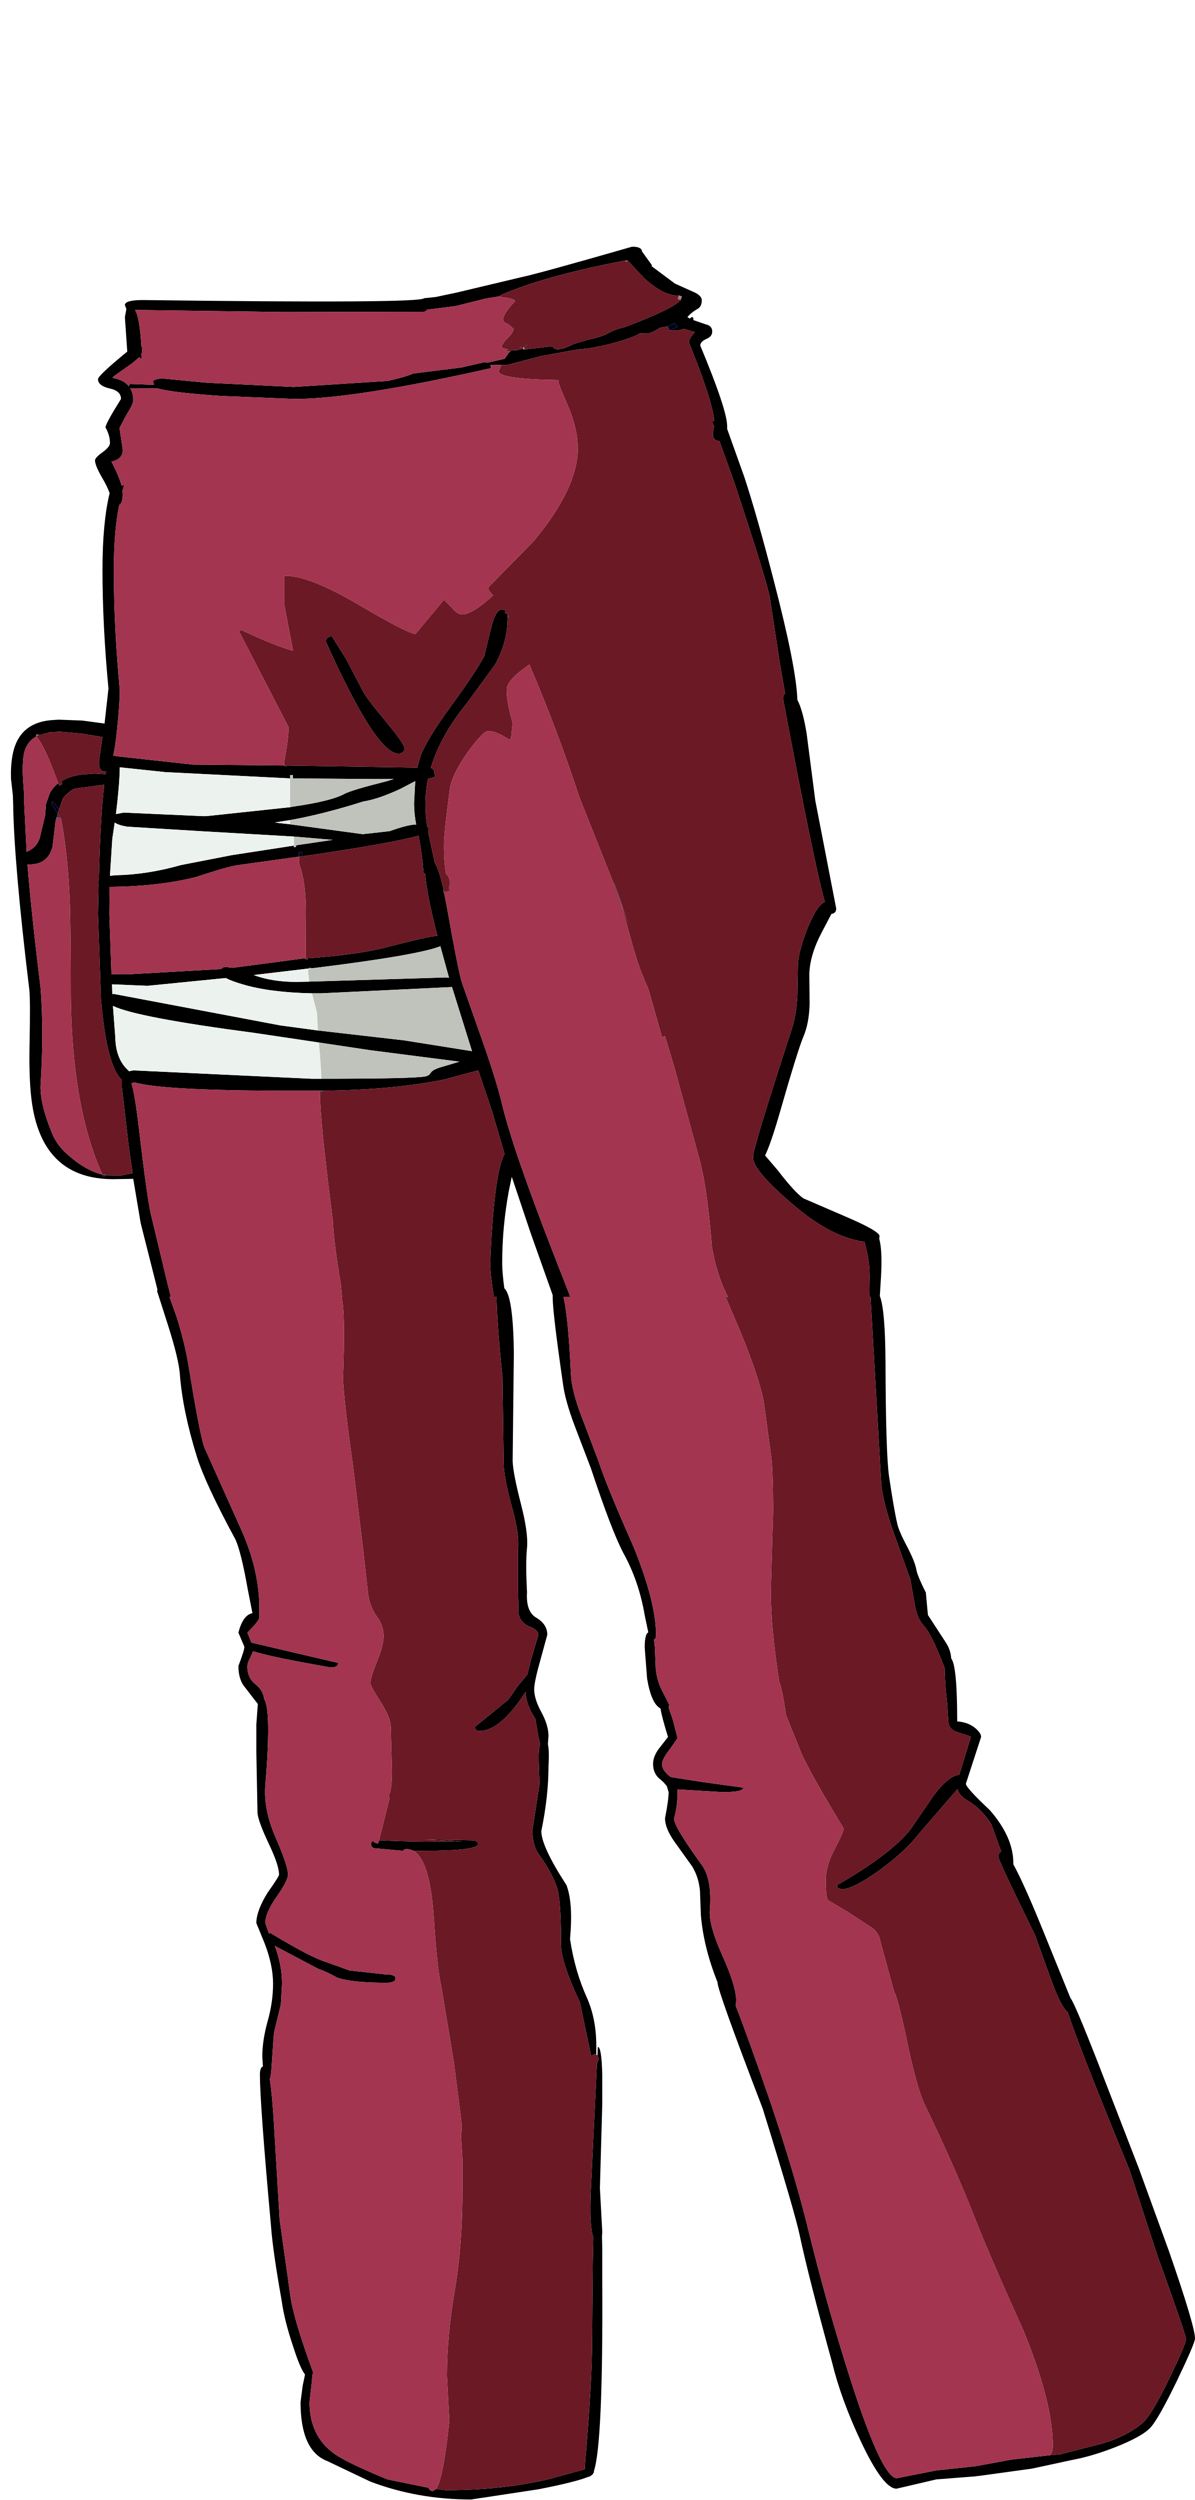 <?xml version="1.0" encoding="UTF-8"?>
<svg xmlns="http://www.w3.org/2000/svg" xmlns:xlink="http://www.w3.org/1999/xlink" width="175px" height="366px" viewBox="0 0 175 366" version="1.1">
<g id="surface1">
<path style=" stroke:none;fill-rule:evenodd;fill:rgb(0%,0%,0%);fill-opacity:1;" d="M 91.656 38.355 L 91.656 38.398 L 91.656 38.355 M 91.57 38.137 C 83.637 39.656 77.539 41.355 73.281 43.227 L 73.281 43.359 L 71.137 43.711 L 66.762 44.805 L 62.605 45.332 L 62.168 45.641 L 41.52 45.684 L 19.773 45.379 C 20.242 46.137 20.547 47.895 20.695 50.645 L 20.781 50.863 L 20.824 51.391 C 20.824 51.535 20.781 51.684 20.695 51.828 L 20.738 52.574 L 20.387 52.312 L 19.469 53.102 L 16.625 55.121 L 16.449 55.297 L 16.582 55.34 C 17.602 55.543 18.348 55.926 18.812 56.48 L 18.855 56.523 L 18.898 56.613 L 18.855 56.438 L 19.074 56.215 L 22.574 56.348 L 22.398 55.82 C 22.633 55.559 23.129 55.426 23.887 55.426 L 30.32 56.039 L 43.008 56.656 L 56.742 55.777 C 58.262 55.457 59.527 55.09 60.551 54.68 L 67.551 53.805 L 71.008 53.012 L 71.398 53.102 L 73.895 52.531 L 74.551 51.609 L 74.77 51.344 L 75.031 51.258 L 75.645 51.301 L 76.605 51.039 L 76.605 51.125 L 76.824 51.168 L 80.895 50.688 C 81.184 51.391 82.25 51.273 84.086 50.336 L 86.145 49.723 C 87.398 49.488 88.391 49.164 89.117 48.758 C 89.879 48.348 90.68 48.055 91.523 47.879 C 96.25 46.094 98.961 44.777 99.664 43.93 L 99.836 43.488 L 99.836 43.402 L 99.793 43.359 L 99.398 43.27 L 99.18 43.27 C 97.809 43.27 96.191 42.422 94.324 40.727 L 91.918 38.137 L 91.699 38.137 L 91.699 38.18 L 91.57 38.137 M 76.562 50.82 L 76.082 50.863 L 76.562 50.688 L 77.262 50.512 L 76.781 50.773 L 76.562 50.82 M 99.27 43.754 L 99.227 43.797 L 99.18 43.754 L 99.27 43.754 M 87.5 300.918 L 87.543 299.691 C 87.922 299.691 88.141 301.078 88.199 303.859 L 88.199 308.07 L 87.852 320.359 L 88.199 326.766 L 88.156 327.512 L 88.199 329.18 L 88.199 333.789 C 88.289 349.734 87.879 359.066 86.977 361.785 L 86.977 361.961 L 86.758 362.312 L 86.32 362.621 L 86.188 362.621 C 85.02 363.117 82.57 363.734 78.836 364.465 L 68.992 365.957 C 63.742 365.957 58.816 365.078 54.207 363.324 L 47.949 360.34 C 45.324 359.344 44.012 356.461 44.012 351.695 L 44.32 349.324 L 44.668 347.656 C 44.203 347.07 43.648 345.785 43.008 343.793 C 42.102 341.133 41.52 338.836 41.258 336.906 C 40.383 331.988 39.855 328.305 39.68 325.844 C 38.602 313.938 38.062 306.578 38.062 303.77 C 38.062 303.07 38.207 302.66 38.5 302.543 L 38.414 301.094 C 38.414 299.516 38.676 297.789 39.199 295.914 C 39.727 294.043 39.988 292.215 39.988 290.43 C 39.988 288.645 39.578 286.684 38.762 284.551 L 37.539 281.566 C 37.539 280.367 38.09 278.875 39.199 277.09 C 40.309 275.539 40.863 274.66 40.863 274.457 C 40.863 273.551 40.367 272.059 39.375 269.98 C 38.355 267.816 37.801 266.324 37.711 265.504 L 37.539 256.594 L 37.539 252.469 L 37.758 249.484 L 35.656 246.766 C 35.16 246.035 34.914 245.082 34.914 243.914 C 35.496 242.391 35.789 241.453 35.789 241.105 L 34.914 239.039 C 35.352 237.316 36.035 236.363 36.969 236.188 L 36.27 232.633 C 35.629 229.008 35.027 226.594 34.477 225.395 C 31.559 220.008 29.676 215.973 28.832 213.281 C 27.43 208.773 26.602 204.738 26.336 201.168 C 26.223 199.676 25.637 197.277 24.586 193.973 L 23.012 189.055 L 23.055 188.793 L 20.605 179.094 L 19.512 172.598 L 16.582 172.645 C 9.816 172.645 5.863 169.031 4.727 161.805 C 4.375 159.582 4.242 156.523 4.332 152.633 C 4.418 148.477 4.402 145.887 4.289 144.863 C 2.801 132.605 2.012 123.551 1.926 117.699 L 1.883 116.426 L 1.617 114.102 C 1.559 112.727 1.648 111.469 1.883 110.328 C 2.492 107.402 4.301 105.777 7.305 105.457 L 8.574 105.367 L 12.074 105.5 L 15.312 105.938 L 15.883 100.805 C 15.297 94.629 15.008 88.836 15.008 83.426 C 15.008 78.832 15.355 75.086 16.055 72.191 C 15.793 71.488 15.445 70.773 15.008 70.039 C 14.277 68.781 13.914 67.906 13.914 67.406 C 13.914 67.145 14.277 66.75 15.008 66.223 C 15.734 65.695 16.102 65.242 16.102 64.863 C 16.102 64.102 15.883 63.34 15.445 62.578 C 15.445 62.23 16.203 60.84 17.719 58.41 C 17.719 57.621 17.164 57.109 16.055 56.875 C 14.918 56.613 14.352 56.156 14.352 55.516 C 14.352 55.164 15.777 53.816 18.637 51.477 L 18.289 46.43 L 18.508 45.246 L 18.289 44.676 C 18.289 44.176 19.164 43.93 20.914 43.93 C 48.125 44.281 61.848 44.191 62.082 43.664 L 63.789 43.488 L 66.895 42.832 L 76.301 40.594 C 77.992 40.242 83.418 38.75 92.574 36.117 C 93.508 36.117 93.988 36.352 94.02 36.82 L 95.508 38.883 L 95.332 38.969 L 95.418 38.969 L 98.832 41.516 L 101.852 42.875 C 102.461 43.199 102.77 43.562 102.77 43.973 C 102.77 44.559 102.578 44.969 102.199 45.203 C 101.527 45.582 101.02 45.992 100.668 46.43 L 101.02 46.648 L 101.105 46.562 C 101.398 46.328 101.543 46.402 101.543 46.781 L 101.543 46.867 L 103.336 47.484 C 103.98 47.629 104.301 47.98 104.301 48.535 C 104.301 49.035 104.008 49.398 103.426 49.633 C 102.84 49.898 102.551 50.219 102.551 50.598 C 105.176 56.891 106.488 60.824 106.488 62.406 L 106.488 62.801 L 108.98 69.777 C 110.207 73.492 111.637 78.512 113.27 84.828 C 115.516 93.461 116.68 99.34 116.77 102.473 C 117.293 103.438 117.746 105.074 118.125 107.387 L 119.395 117.215 L 122.457 133.016 C 122.457 133.484 122.223 133.746 121.758 133.805 L 120.355 136.48 C 119.191 138.676 118.578 140.711 118.52 142.582 L 118.562 147.059 C 118.504 148.93 118.199 150.512 117.645 151.797 C 117.09 153.113 115.922 156.875 114.145 163.078 C 113.297 166 112.598 168.035 112.043 169.176 L 113.883 171.328 C 115.516 173.461 116.77 174.836 117.645 175.453 L 123.637 178.039 C 127.078 179.504 128.801 180.484 128.801 180.98 L 128.758 181.375 C 129.078 182.516 129.164 184.359 129.02 186.906 L 128.844 189.758 C 129.367 191.047 129.645 194.266 129.676 199.414 C 129.703 208.395 129.879 213.984 130.199 216.176 C 130.668 219.336 131.059 221.617 131.383 223.023 C 131.527 223.754 132.008 224.879 132.824 226.402 C 133.582 227.863 134.035 228.977 134.18 229.738 C 134.27 230.352 134.734 231.492 135.582 233.16 L 135.887 236.453 L 138.512 240.488 C 138.98 241.191 139.242 241.965 139.301 242.816 C 139.883 243.547 140.176 246.617 140.176 252.031 C 141.285 252.117 142.172 252.457 142.844 253.039 C 143.398 253.508 143.676 253.934 143.676 254.312 L 141.445 261.16 C 141.445 261.539 142.609 262.828 144.945 265.02 C 147.246 267.652 148.398 270.242 148.398 272.789 L 148.398 272.965 C 149.422 274.809 150.863 278.027 152.73 282.617 L 156.758 292.535 C 157.137 292.945 158.492 296.137 160.824 302.105 L 166.773 317.465 L 171.195 329.621 C 173.73 336.934 175 341.191 175 342.391 C 175 342.828 174.152 344.816 172.461 348.359 C 170.652 352.102 169.34 354.445 168.523 355.379 C 167.707 356.285 165.957 357.266 163.273 358.32 C 160.914 359.227 158.828 359.84 157.02 360.164 L 151.113 361.438 L 143.805 362.445 L 142.711 362.578 L 137.113 363.016 L 131.293 364.375 C 129.98 364.375 128.23 362.051 126.043 357.398 C 124.117 353.301 122.719 349.457 121.844 345.855 C 119.539 337.488 117.965 331.301 117.117 327.293 C 116.621 324.953 114.816 318.766 111.695 308.73 C 107.289 297.23 105.086 291.09 105.086 290.297 L 105.086 290.254 C 103.715 286.832 102.898 283.539 102.637 280.379 L 102.508 276.871 C 102.391 275.523 102.012 274.324 101.367 273.27 L 98.789 269.672 C 97.855 268.355 97.387 267.199 97.387 266.207 C 97.738 264.449 97.914 263.176 97.914 262.387 L 97.648 261.512 L 97.211 260.984 L 96.773 260.59 C 96.016 260.031 95.637 259.258 95.637 258.262 C 95.637 257.445 96.004 256.594 96.73 255.719 L 97.824 254.312 C 97.184 252.234 96.82 250.848 96.73 250.145 C 95.828 249.676 95.172 248.215 94.762 245.754 L 94.414 241.234 C 94.414 239.918 94.586 239.172 94.938 238.996 L 94.414 236.496 C 93.859 233.219 92.836 230.219 91.352 227.5 C 90.211 225.395 88.609 221.223 86.539 214.992 L 84.176 208.805 C 83.211 206.258 82.629 204.152 82.426 202.484 C 81.434 195.609 80.938 191.441 80.938 189.977 L 80.938 189.625 L 77.699 180.5 L 74.945 172.293 L 74.508 174.398 C 73.863 177.91 73.543 181.422 73.543 184.93 C 73.543 185.809 73.645 187.039 73.852 188.617 C 74.727 189.406 75.191 192.582 75.25 198.141 L 75.074 213.895 C 75.105 215.066 75.512 217.188 76.301 220.258 C 77.027 223.066 77.32 225.203 77.176 226.664 C 77.027 228.039 77.027 230.191 77.176 233.117 C 77.059 235.02 77.512 236.262 78.531 236.848 C 79.609 237.492 80.148 238.324 80.148 239.348 L 79.188 242.859 C 78.547 245.113 78.227 246.605 78.227 247.336 C 78.227 248.27 78.574 249.383 79.273 250.672 C 79.977 251.957 80.324 253.129 80.324 254.18 L 80.238 255.367 C 80.383 256.012 80.414 257.094 80.324 258.613 C 80.324 261.512 79.977 264.668 79.273 268.094 C 79.273 269.586 80.5 272.219 82.949 275.992 C 83.621 277.719 83.797 280.352 83.477 283.891 C 83.941 287.023 84.773 289.902 85.969 292.535 C 86.871 294.586 87.324 296.926 87.324 299.559 L 87.324 300.832 L 87.02 300.742 L 86.582 301.051 L 84.918 293.152 C 83.082 289.262 82.164 286.453 82.164 284.727 C 82.164 280.277 81.957 277.469 81.551 276.301 C 80.965 274.691 80.121 273.141 79.012 271.648 C 78.312 270.711 77.961 269.496 77.961 268.004 L 79.012 261.16 L 78.883 257.43 C 78.883 256.523 78.953 255.836 79.102 255.367 L 78.836 254.27 L 78.398 251.637 C 77.496 250.32 77.016 249.016 76.957 247.73 C 74.508 251.535 72.262 253.434 70.219 253.434 C 69.898 253.434 69.695 253.332 69.605 253.129 L 69.562 252.82 L 74.418 248.871 L 75.863 246.809 L 77.219 245.184 L 77.875 242.594 L 78.836 239.391 C 78.836 238.895 78.414 238.484 77.57 238.164 C 76.637 237.781 76.098 237.141 75.949 236.23 L 75.863 233.074 L 75.863 226.754 C 76.008 225.348 75.703 223.285 74.945 220.566 C 74.156 217.641 73.762 215.535 73.762 214.246 L 73.586 201.605 C 73.062 196.516 72.77 192.609 72.711 189.891 L 72.32 189.891 C 71.969 187.609 71.793 186 71.793 185.062 C 71.883 182.254 72.055 179.461 72.32 176.68 C 72.727 172.613 73.254 170.039 73.895 168.957 L 72.012 162.551 L 70.043 156.715 L 65.145 158.031 C 60.215 159.055 54.25 159.609 47.25 159.695 L 45.676 159.695 C 31.297 159.754 22.633 159.348 19.688 158.469 L 19.25 158.602 C 19.602 159.77 19.965 161.98 20.344 165.227 C 21.133 171.957 21.715 176.141 22.094 177.777 L 24.543 188.004 L 25.023 189.891 L 24.805 189.891 L 24.852 189.977 L 25.855 192.785 C 26.703 195.477 27.301 197.949 27.648 200.203 C 28.73 206.816 29.488 210.719 29.926 211.922 L 35.395 224.121 C 37.113 228.012 37.977 231.801 37.977 235.488 L 37.977 236.805 C 37.977 237.125 37.391 237.871 36.227 239.039 L 36.836 240.531 L 36.969 240.531 L 49.523 243.473 C 49.523 243.914 49.16 244.133 48.43 244.133 C 42.539 243.109 38.746 242.316 37.055 241.762 L 36.664 242.684 C 36.371 243.18 36.227 243.633 36.227 244.043 C 36.227 245.125 36.633 245.988 37.449 246.633 C 38.18 247.219 38.586 247.922 38.676 248.738 C 39.402 249.852 39.461 254.078 38.852 261.422 C 38.676 263.793 39.172 266.309 40.336 268.969 C 41.562 271.777 42.176 273.609 42.176 274.457 C 42.176 275.043 41.621 276.125 40.512 277.703 C 39.402 279.285 38.852 280.57 38.852 281.566 L 39.375 283.059 L 39.594 283.012 C 43.617 285.441 46.348 286.859 47.773 287.27 L 51.188 288.5 L 56.395 289.07 C 57.414 289.07 57.926 289.262 57.926 289.641 C 57.926 290.078 57.473 290.297 56.57 290.297 C 53.215 290.297 50.824 290.051 49.395 289.551 C 48.285 288.938 47.367 288.516 46.637 288.281 L 40.25 284.902 C 40.949 286.773 41.301 288.617 41.301 290.43 L 41.125 293.504 L 40.117 297.629 L 39.812 301.973 C 39.754 303.199 39.652 304.02 39.508 304.43 C 39.738 305.832 39.945 308.027 40.117 311.012 L 40.949 324.969 L 42.523 336.16 C 42.816 338.352 43.926 342.082 45.852 347.348 L 45.719 347.875 L 45.676 348.621 L 45.324 351.695 C 45.324 355.027 46.551 357.559 49 359.285 C 50.195 360.133 52.777 361.379 56.742 363.016 L 62.781 364.246 C 62.867 364.566 63.074 364.727 63.395 364.727 L 63.875 364.422 L 65.273 364.594 C 70.789 364.594 75.82 364.055 80.367 362.973 L 85.664 361.523 L 85.664 360.867 C 86.363 352.848 86.711 346.777 86.711 342.652 L 86.801 331.727 L 86.887 327.559 C 86.48 326.473 86.363 324.074 86.539 320.359 L 87.414 302.191 L 87.676 301.488 L 87.5 300.918 M 97.781 47.789 L 96.73 47.965 C 95.77 48.551 95.113 48.844 94.762 48.844 L 93.711 48.801 C 93.215 49.152 92.109 49.574 90.387 50.074 C 88.199 50.688 86.262 51.055 84.57 51.168 L 79.23 52.137 L 74.199 53.453 L 73.414 53.453 L 71.926 53.406 L 71.793 53.406 L 71.926 53.891 C 58.625 56.902 49.027 58.41 43.137 58.41 L 32.375 57.973 C 27.621 57.648 24.543 57.285 23.145 56.875 L 19.074 56.832 C 19.367 57.328 19.512 57.914 19.512 58.586 C 19.512 58.996 19.176 59.711 18.508 60.738 L 17.5 62.668 L 17.98 65.871 C 17.98 66.777 17.426 67.348 16.32 67.582 C 17.047 68.988 17.543 70.156 17.805 71.094 L 18.199 71.004 L 17.938 71.84 L 17.98 72.324 C 17.98 73.199 17.805 73.742 17.457 73.945 C 16.93 76.52 16.668 79.711 16.668 83.512 C 16.668 89.102 16.961 94.922 17.543 100.98 C 17.543 102.414 17.398 104.461 17.105 107.121 C 16.961 108.555 16.785 109.727 16.582 110.633 L 16.582 110.676 L 16.668 110.633 L 17.105 110.723 L 28.262 111.949 L 41.605 112.082 L 41.695 112.082 L 41.695 112.168 L 42 112.168 L 42.043 112.082 L 61.117 112.391 L 61.555 110.766 C 62.199 109.039 63.715 106.551 66.105 103.305 C 68.469 100.059 70.074 97.645 70.918 96.062 L 71.883 92.113 C 72.32 90.184 72.871 89.219 73.543 89.219 L 74.156 89.48 L 73.895 89.656 C 73.953 89.773 74.098 89.848 74.332 89.875 L 74.332 90.445 C 74.332 92.875 73.703 95.188 72.449 97.379 L 68.336 102.996 C 65.77 106.156 64.02 109.301 63.086 112.434 C 63.438 112.52 63.613 112.797 63.613 113.266 L 63.742 113.707 L 63.176 113.926 L 62.695 113.969 C 62.43 115.199 62.301 116.426 62.301 117.656 C 62.301 118.855 62.387 119.98 62.562 121.035 C 62.766 121.152 62.824 121.34 62.738 121.605 L 62.695 121.781 L 62.957 123.055 L 63.613 126.039 L 63.613 126.215 C 64.051 126.855 64.504 128.219 64.969 130.293 L 64.926 130.293 C 64.926 130.676 64.953 130.777 65.012 130.602 L 65.449 132.84 C 66.559 139.102 67.289 142.773 67.637 143.855 L 70.789 152.809 C 72.102 156.551 73.02 159.535 73.543 161.758 C 74.566 166.031 77.027 173.199 80.938 183.262 L 83.52 189.891 L 82.512 189.891 C 82.98 191.793 83.344 195.535 83.605 201.125 C 83.664 202.762 84.191 204.871 85.18 207.445 L 87.633 213.895 C 88.449 216.383 90.152 220.551 92.75 226.402 C 94.965 231.844 96.074 236.188 96.074 239.438 C 96.074 239.758 95.973 239.961 95.77 240.051 L 95.898 241.148 L 96.031 244.309 C 96.148 245.566 96.512 246.75 97.125 247.863 L 98 249.574 L 97.914 250.012 L 98.523 251.77 L 99.227 254.488 L 98.086 256.113 C 97.328 257.078 96.949 257.809 96.949 258.305 C 96.949 258.891 97.328 259.477 98.086 260.062 L 98.262 260.195 L 98.305 260.195 L 102.77 260.895 L 108.852 261.73 C 108.852 262.168 107.844 262.387 105.832 262.387 L 99.27 261.992 L 99.227 261.992 L 99.227 262.301 C 99.227 263.793 99.051 265.109 98.699 266.25 C 98.699 267.039 100.055 269.309 102.77 273.051 C 103.789 274.457 104.184 276.648 103.949 279.633 C 103.832 281.098 104.43 283.293 105.742 286.219 C 107.113 289.262 107.801 291.469 107.801 292.844 L 107.758 293.723 C 108.953 296.766 110.672 301.547 112.918 308.07 C 115.195 314.832 117.004 320.93 118.344 326.371 C 120.008 333.16 121.859 339.816 123.898 346.34 C 127.312 357.34 129.793 362.84 131.336 362.84 L 137.113 361.699 L 142.844 361.086 L 148.094 360.121 L 153.52 359.504 L 155.312 359.328 L 161.613 357.707 C 163.828 357.031 165.695 356.082 167.211 354.852 C 168.145 354.094 169.488 351.883 171.238 348.227 C 172.871 344.863 173.688 342.945 173.688 342.477 C 173.688 342.066 172.273 337.941 169.445 330.102 L 165.418 317.727 C 160.371 305.438 157.355 297.73 156.363 294.598 C 155.777 294.219 155.02 292.785 154.086 290.297 L 151.551 283.277 C 147.992 276.02 146.211 272.219 146.211 271.867 C 146.211 271.457 146.344 271.207 146.605 271.121 L 146.562 270.945 L 145.207 267.172 C 144.273 265.621 143.078 264.422 141.617 263.574 C 140.891 263.164 140.422 262.621 140.219 261.949 L 134.445 268.621 C 133.277 270.172 131.426 271.883 128.887 273.754 C 126.262 275.656 124.383 276.605 123.242 276.605 L 122.633 276.387 L 122.586 275.992 C 127.809 273.008 131.395 270.285 133.352 267.828 L 136.586 263.09 C 138.105 261.012 139.402 259.93 140.48 259.844 L 142.188 254.27 L 140.219 253.609 C 139.316 253.348 138.863 252.762 138.863 251.855 L 138.688 249.223 C 138.484 247.527 138.367 245.859 138.336 244.219 C 137.082 240.941 136.078 238.895 135.32 238.074 C 134.617 237.316 134.168 236.262 133.961 234.914 L 133.305 231.23 L 130.812 224.25 C 129.879 221.59 129.297 219.309 129.062 217.406 L 127.488 189.891 L 127.312 189.891 L 127.355 187.039 C 127.355 185.605 127.211 184.301 126.918 183.133 L 126.613 181.816 C 123.348 181.406 119.801 179.547 115.98 176.242 C 112.539 173.285 110.66 171.164 110.336 169.879 L 110.293 169.527 L 110.293 169.309 C 110.293 168.461 112.191 162.215 115.98 150.57 C 116.418 149.195 116.68 147.598 116.77 145.785 L 116.855 141.133 C 116.945 139.758 117.441 137.945 118.344 135.691 C 119.219 133.586 120.035 132.371 120.793 132.051 C 119.715 128.219 117.672 118.285 114.668 102.25 C 114.668 101.93 114.77 101.695 114.977 101.551 L 114.23 97.293 L 112.699 87.242 C 112.145 84.902 110.426 79.375 107.539 70.656 L 105.352 64.555 C 104.707 64.555 104.387 64.176 104.387 63.414 L 104.562 62.449 L 104.258 61.703 L 104.605 61.613 C 104.371 59.48 103.133 55.66 100.887 50.16 C 100.887 49.75 101.18 49.238 101.762 48.625 L 100.102 48.141 C 99.691 48.316 99.297 48.406 98.918 48.406 L 98.043 48.406 L 99.27 47.836 C 99.035 47.688 98.875 47.512 98.789 47.309 L 97.781 47.789 M 48.605 93.168 L 50.664 96.461 L 53.199 101.285 C 53.52 101.93 54.66 103.422 56.613 105.762 C 58.363 107.898 59.238 109.156 59.238 109.535 C 59.238 110.062 58.93 110.328 58.32 110.328 C 56.16 110.328 52.633 104.871 47.73 93.957 C 47.73 93.43 48.023 93.168 48.605 93.168 M 42.48 118.184 L 42.918 118.094 C 46.652 117.566 49.176 116.938 50.488 116.207 C 51.246 115.828 53.316 115.211 56.699 114.363 L 57.664 114.059 L 54.73 114.059 L 42.918 113.969 L 42.875 113.488 L 42.48 113.488 L 42.48 113.969 L 24.195 113.047 L 17.543 112.344 C 17.516 114.102 17.324 116.383 16.977 119.191 L 18.113 118.973 L 29.883 119.5 L 30.582 119.453 L 42.48 118.184 M 60.945 120.727 C 60.738 119.617 60.637 118.578 60.637 117.613 L 60.812 114.363 L 58.625 115.504 C 56.496 116.5 54.688 117.113 53.199 117.348 C 49.32 118.578 45.746 119.484 42.48 120.07 L 40.25 120.422 L 40.555 120.465 L 42.48 120.684 L 53.113 122.133 L 57.051 121.691 C 58.859 121.051 60.129 120.727 60.855 120.727 L 60.945 120.727 M 44.758 140.344 L 44.758 140.477 L 45.062 140.477 L 45.062 140.301 C 50.051 139.949 53.957 139.395 56.789 138.633 C 60.609 137.637 63.027 137.098 64.051 137.008 C 63.027 133.031 62.43 130 62.258 127.926 L 62.039 127.836 C 61.891 125.965 61.645 124.137 61.293 122.352 C 58.785 123.082 53.113 124.094 44.273 125.379 L 44.188 124.676 L 43.793 124.676 L 43.793 125.422 L 34.914 126.652 C 33.863 126.797 31.793 127.383 28.699 128.406 C 25.141 129.312 20.926 129.797 16.055 129.855 L 16.012 133.805 L 16.32 142.625 L 18.508 142.668 L 32.418 141.879 C 32.535 141.676 32.754 141.574 33.074 141.574 L 34.039 141.703 L 44.32 140.344 L 44.758 140.344 M 46.551 150.875 L 59.195 152.324 L 69.125 153.906 L 66.195 144.512 L 46.988 145.434 L 45.676 145.434 C 41.535 145.348 38.148 144.906 35.523 144.117 C 34.418 143.797 33.602 143.488 33.074 143.195 L 21.613 144.336 L 16.406 144.117 L 16.449 145.566 L 16.668 145.523 L 41.039 150.129 L 46.551 150.875 M 45.281 143.723 L 65.32 143.109 L 65.758 143.152 L 64.488 138.543 C 62.27 139.422 56.059 140.488 45.852 141.75 L 45.633 141.75 L 45.324 141.703 L 45.281 141.793 L 37.145 142.758 C 38.953 143.43 41.051 143.766 43.445 143.766 L 45.281 143.723 M 47.117 157.941 C 56.16 157.941 61.234 157.824 62.344 157.59 C 62.695 157.504 62.941 157.328 63.086 157.062 C 63.262 156.77 63.73 156.508 64.488 156.273 L 67.289 155.441 L 54.293 153.773 L 46.68 152.633 L 37.23 151.227 C 25.711 149.707 18.812 148.391 16.539 147.277 L 16.887 151.887 C 16.918 153.789 17.441 155.293 18.461 156.406 L 18.898 156.844 L 19.512 156.715 L 45.586 157.941 L 47.117 157.941 M 55.781 269.453 C 59.309 269.629 63.277 269.688 67.68 269.629 L 62.168 269.32 L 69.211 269.453 C 69.738 269.484 70 269.656 70 269.98 C 70 270.652 67.242 270.988 61.73 270.988 L 60.551 270.988 C 60.23 270.812 59.895 270.727 59.543 270.727 C 59.281 270.727 59.105 270.812 59.02 270.988 L 54.773 270.594 C 54.484 270.508 54.336 270.285 54.336 269.938 C 54.336 269.73 54.469 269.598 54.73 269.539 L 54.73 269.715 L 55.344 269.938 L 55.52 269.453 L 55.781 269.453 M 15.355 112.961 C 14.629 112.961 14.363 112.273 14.57 110.898 L 15.008 107.914 L 12.602 107.52 L 12.074 107.43 L 8.75 107.121 L 7.305 107.211 L 5.863 107.605 L 5.688 107.562 L 5.293 107.562 L 5.293 107.781 L 5.336 107.824 C 4.402 108.324 3.805 109.113 3.543 110.195 C 3.34 111.043 3.281 112.344 3.367 114.102 L 3.543 116.516 L 3.543 117.699 L 3.895 124.676 L 3.895 124.723 L 4.07 124.633 C 4.945 124.254 5.527 123.609 5.82 122.703 L 6.605 119.41 L 6.738 117.699 L 7.305 116.121 C 7.598 115.562 8.008 115.082 8.531 114.672 L 8.664 115.023 L 8.707 115.023 L 9.102 114.805 L 9.012 114.363 L 9.492 114.102 C 10.195 113.75 11.055 113.516 12.074 113.398 L 13.824 113.266 L 15.355 113.355 L 15.531 113.355 L 15.617 112.914 L 15.355 112.961 M 43.051 122.484 L 29.312 121.691 L 18.637 121.035 C 17.734 120.887 17.121 120.684 16.801 120.422 L 16.449 122.789 L 16.102 128.23 L 16.93 128.145 C 20.023 128.086 23.215 127.59 26.512 126.652 L 33.949 125.203 L 43.051 123.801 L 43.008 124.02 L 43.312 124.02 L 43.398 123.754 L 48.738 122.965 L 43.051 122.484 M 15.445 172.074 L 17.676 172.117 L 19.426 171.766 L 18.855 167.859 L 17.852 159.215 L 17.852 158.117 C 16.363 156.77 15.34 152.836 14.789 146.312 L 14.352 133.805 L 14.438 129.504 L 14.352 129.109 L 14.48 128.801 C 14.629 122.543 14.891 117.902 15.27 114.891 L 10.98 115.461 C 10.457 115.637 9.859 116.121 9.188 116.91 L 8.664 118.488 L 7.699 117.348 L 7.48 117.566 L 8.445 119.148 L 8.312 119.629 L 8.137 120.199 L 7.699 123.93 C 7.262 125.688 6.141 126.562 4.332 126.562 L 4.023 126.562 L 4.023 126.609 C 4.434 131.582 5.074 137.621 5.949 144.73 C 6.27 149.062 6.27 153.715 5.949 158.688 C 5.832 160.5 6.371 162.871 7.57 165.797 C 8.066 167.086 8.91 168.227 10.105 169.219 C 11.738 170.652 13.371 171.574 15.008 171.984 L 15.137 172.293 L 15.27 172.25 L 15.445 172.074 "/>
<path style=" stroke:none;fill-rule:evenodd;fill:rgb(67.843%,47.843%,50.588%);fill-opacity:1;" d="M 91.918 38.137 L 91.656 38.355 L 91.57 38.137 L 91.699 38.18 L 91.699 38.137 L 91.918 38.137 M 76.605 51.039 L 76.562 50.82 L 76.781 50.773 L 76.824 51.168 L 76.605 51.125 L 76.605 51.039 M 99.664 43.93 L 99.27 43.754 L 99.398 43.27 L 99.793 43.359 L 99.836 43.402 L 99.836 43.488 L 99.664 43.93 M 5.336 107.562 L 5.688 107.562 L 5.336 107.824 L 5.336 107.562 M 15.008 171.984 L 15.445 171.984 L 15.445 172.074 L 15.008 171.984 "/>
<path style=" stroke:none;fill-rule:evenodd;fill:rgb(0%,0.392%,12.157%);fill-opacity:1;" d="M 89.949 129.547 L 90.039 129.504 L 91.086 132.621 L 91.043 132.621 L 90.082 129.855 L 89.949 129.547 M 96.949 151.84 L 97.387 151.711 L 96.949 151.887 L 96.949 151.84 M 98.043 48.406 L 97.781 47.789 L 98.789 47.309 C 98.875 47.512 99.035 47.688 99.27 47.836 L 98.043 48.406 M 44.273 125.379 L 43.793 125.379 L 43.793 124.676 L 44.188 124.676 L 44.273 125.379 M 106.617 189.891 L 106.27 190.023 L 106.227 189.891 L 106.617 189.891 M 55.52 269.41 L 55.781 269.453 L 55.52 269.453 L 55.52 269.41 M 8.707 115.023 L 8.664 115.023 L 8.531 114.672 L 8.707 115.023 M 8.664 118.488 L 8.445 119.148 L 7.48 117.566 L 7.699 117.348 L 8.664 118.488 M 15.27 172.25 L 15.137 172.293 L 15.008 171.984 L 15.27 172.25 M 47.25 159.785 L 46.855 160.004 L 46.855 159.785 L 47.25 159.785 "/>
<path style=" stroke:none;fill-rule:evenodd;fill:rgb(14.902%,17.647%,34.902%);fill-opacity:1;" d="M 81.77 55.645 L 81.812 55.645 L 81.77 55.867 L 81.77 55.645 M 41.605 111.688 L 41.695 112.082 L 41.605 112.082 L 41.605 111.688 M 71.926 53.891 L 71.793 53.406 L 71.926 53.406 L 71.926 53.891 M 98.086 260.062 L 98.305 260.195 L 98.262 260.195 L 98.086 260.062 M 99.27 261.992 L 99.227 262.301 L 99.227 261.992 L 99.27 261.992 M 8.445 119.148 L 8.926 119.805 L 8.312 119.629 L 8.445 119.148 M 4.023 126.609 L 4.023 126.562 L 4.332 126.562 L 4.023 126.609 "/>
<path style=" stroke:none;fill-rule:evenodd;fill:rgb(20%,34.51%,36.863%);fill-opacity:1;" d="M 46.855 159.695 L 47.25 159.695 L 47.25 159.785 L 46.855 159.785 L 46.855 159.695 M 74.332 89.875 L 74.418 89.875 L 74.418 90.184 L 74.461 90.402 L 74.332 90.445 L 74.332 89.875 M 90.039 129.504 L 89.949 129.195 L 92.227 135.867 L 91.086 132.621 L 90.039 129.504 M 18.855 56.438 L 18.898 56.613 L 18.855 56.523 L 18.812 56.48 L 18.855 56.438 "/>
<path style=" stroke:none;fill-rule:evenodd;fill:rgb(75.294%,76.471%,73.725%);fill-opacity:1;" d="M 42.48 113.969 L 42.48 113.488 L 42.875 113.488 L 42.918 113.969 L 54.73 114.059 L 57.664 114.059 L 56.699 114.363 C 53.316 115.211 51.246 115.828 50.488 116.207 C 49.176 116.938 46.652 117.566 42.918 118.094 L 42.48 118.184 L 42.48 113.969 M 42.48 120.07 C 45.746 119.484 49.32 118.578 53.199 117.348 C 54.688 117.113 56.496 116.5 58.625 115.504 L 60.812 114.363 L 60.637 117.613 C 60.637 118.578 60.738 119.617 60.945 120.727 L 60.855 120.727 C 60.129 120.727 58.859 121.051 57.051 121.691 L 53.113 122.133 L 42.48 120.684 L 42.48 120.07 M 45.676 145.434 L 46.988 145.434 L 66.195 144.512 L 69.125 153.906 L 59.195 152.324 L 46.551 150.875 L 46.418 148.242 L 45.676 145.434 M 45.852 141.75 C 56.059 140.488 62.27 139.422 64.488 138.543 L 65.758 143.152 L 65.32 143.109 L 45.281 143.723 L 45.105 142.145 L 45.105 142.012 L 45.148 142.012 L 45.281 141.836 L 45.281 141.793 L 45.324 141.703 L 45.633 141.75 L 45.852 141.793 L 45.852 141.75 M 46.68 152.633 L 54.293 153.773 L 67.289 155.441 L 64.488 156.273 C 63.73 156.508 63.262 156.77 63.086 157.062 C 62.941 157.328 62.695 157.504 62.344 157.59 C 61.234 157.824 56.16 157.941 47.117 157.941 L 47.074 157.809 L 46.855 154.387 L 46.68 152.633 M 43.051 123.801 L 43.051 122.484 L 48.738 122.965 L 43.398 123.754 L 43.312 124.02 L 43.008 124.02 L 43.051 123.801 "/>
<path style=" stroke:none;fill-rule:evenodd;fill:rgb(8.235%,3.529%,11.373%);fill-opacity:1;" d="M 64.969 130.293 L 65.012 130.602 C 64.953 130.777 64.926 130.676 64.926 130.293 L 64.969 130.293 M 106.617 189.891 L 106.312 190.023 L 106.27 190.023 L 106.617 189.891 M 16.582 55.34 L 16.449 55.297 L 16.625 55.121 L 16.582 55.34 M 15.355 112.961 L 15.617 112.914 L 15.531 113.355 L 15.355 113.355 L 15.355 112.961 M 5.336 107.824 L 5.293 107.781 L 5.293 107.562 L 5.336 107.562 L 5.336 107.824 M 15.445 172.074 L 15.27 172.25 L 15.008 171.984 L 15.445 172.074 "/>
<path style=" stroke:none;fill-rule:evenodd;fill:rgb(29.412%,19.608%,31.373%);fill-opacity:1;" d="M 24.852 189.977 L 24.805 189.891 L 25.023 189.891 L 24.852 189.977 M 106.531 189.758 L 106.617 189.891 L 106.227 189.891 L 106.531 189.758 "/>
<path style=" stroke:none;fill-rule:evenodd;fill:rgb(92.549%,94.902%,93.333%);fill-opacity:1;" d="M 42.48 113.969 L 42.48 118.184 L 30.582 119.453 L 29.883 119.5 L 18.113 118.973 L 16.977 119.191 C 17.324 116.383 17.516 114.102 17.543 112.344 L 24.195 113.047 L 42.48 113.969 M 42.48 120.07 L 42.48 120.684 L 40.555 120.465 L 40.25 120.422 L 42.48 120.07 M 45.676 145.434 L 46.418 148.242 L 46.551 150.875 L 41.039 150.129 L 16.668 145.523 L 16.449 145.566 L 16.406 144.117 L 21.613 144.336 L 33.074 143.195 C 33.602 143.488 34.418 143.797 35.523 144.117 C 38.148 144.906 41.535 145.348 45.676 145.434 M 45.852 141.75 L 45.852 141.793 L 45.633 141.75 L 45.852 141.75 M 45.281 141.793 L 45.281 141.836 L 45.148 142.012 L 45.105 142.012 L 45.105 142.145 L 45.281 143.723 L 43.445 143.766 C 41.051 143.766 38.953 143.43 37.145 142.758 L 45.281 141.793 M 46.68 152.633 L 46.855 154.387 L 47.074 157.809 L 47.117 157.941 L 45.586 157.941 L 19.512 156.715 L 18.898 156.844 L 18.461 156.406 C 17.441 155.293 16.918 153.789 16.887 151.887 L 16.539 147.277 C 18.812 148.391 25.711 149.707 37.23 151.227 L 46.68 152.633 M 43.051 123.801 L 33.949 125.203 L 26.512 126.652 C 23.215 127.59 20.023 128.086 16.93 128.145 L 16.102 128.23 L 16.449 122.789 L 16.801 120.422 C 17.121 120.684 17.734 120.887 18.637 121.035 L 29.312 121.691 L 43.051 122.484 L 43.051 123.801 "/>
<path style=" stroke:none;fill-rule:evenodd;fill:rgb(41.961%,9.804%,14.51%);fill-opacity:1;" d="M 91.656 38.355 L 91.918 38.137 L 94.324 40.727 C 96.191 42.422 97.809 43.27 99.18 43.27 L 99.398 43.27 L 99.27 43.754 L 99.664 43.93 C 98.961 44.777 96.25 46.094 91.523 47.879 C 90.68 48.055 89.879 48.348 89.117 48.758 C 88.391 49.164 87.398 49.488 86.145 49.723 L 84.086 50.336 C 82.25 51.273 81.184 51.391 80.895 50.688 L 76.824 51.168 L 76.781 50.773 L 77.262 50.512 L 76.562 50.688 L 76.082 50.863 L 76.562 50.82 L 76.605 51.039 L 75.645 51.301 L 75.031 51.258 L 74.77 51.344 L 74.508 51.434 C 74.215 51.434 74.039 51.391 73.98 51.301 L 74.418 51.168 L 73.457 50.906 C 73.484 50.496 73.793 50.016 74.375 49.457 C 74.93 48.934 75.207 48.492 75.207 48.141 L 74.461 47.484 C 73.938 47.25 73.676 47.043 73.676 46.867 C 73.676 46.227 74.258 45.305 75.426 44.105 C 75.426 43.84 74.727 43.637 73.324 43.488 L 73.281 43.359 L 73.281 43.227 C 77.539 41.355 83.637 39.656 91.57 38.137 L 91.656 38.355 L 91.656 38.398 L 91.656 38.355 M 99.27 43.754 L 99.18 43.754 L 99.227 43.797 L 99.27 43.754 M 87.5 300.918 L 87.676 301.488 L 87.414 302.191 L 86.539 320.359 C 86.363 324.074 86.48 326.473 86.887 327.559 L 86.801 331.727 L 86.711 342.652 C 86.711 346.777 86.363 352.848 85.664 360.867 L 85.664 361.523 L 80.367 362.973 C 75.82 364.055 70.789 364.594 65.273 364.594 L 63.875 364.422 C 64.574 363.395 65.215 360.062 65.801 354.414 L 65.449 347.832 C 65.449 344.027 65.828 339.887 66.586 335.414 C 67.348 330.938 67.727 325.992 67.727 320.578 L 67.727 316.148 L 67.508 312.637 C 67.621 312.137 67.637 311.406 67.551 310.441 L 66.457 301.883 L 64.574 290.562 C 64.195 288.953 63.848 285.66 63.523 280.688 C 63.145 275.129 62.152 271.895 60.551 270.988 L 61.73 270.988 C 67.242 270.988 70 270.652 70 269.98 C 70 269.656 69.738 269.484 69.211 269.453 L 62.168 269.32 L 67.68 269.629 C 63.277 269.688 59.309 269.629 55.781 269.453 L 55.52 269.41 L 57.051 263.309 L 56.918 262.871 C 57.238 262.402 57.398 261.219 57.398 259.316 L 57.227 252.953 C 57.227 251.957 56.73 250.699 55.738 249.18 C 54.746 247.656 54.25 246.734 54.25 246.414 C 54.25 245.887 54.57 244.832 55.211 243.254 C 55.855 241.676 56.176 240.43 56.176 239.523 C 56.176 238.527 55.855 237.594 55.211 236.715 C 54.512 235.75 54.074 234.625 53.898 233.336 L 53.199 227.016 L 51.668 214.379 C 50.852 208.703 50.371 204.531 50.227 201.871 C 50.488 195.316 50.414 191.324 50.008 189.891 L 50.094 189.891 L 49.918 188.09 C 49.219 183.938 48.824 180.793 48.738 178.656 C 47.484 168.914 46.855 162.695 46.855 160.004 L 47.25 159.785 L 47.25 159.695 C 54.25 159.609 60.215 159.055 65.145 158.031 L 70.043 156.715 L 72.012 162.551 L 73.895 168.957 C 73.254 170.039 72.727 172.613 72.32 176.68 C 72.055 179.461 71.883 182.254 71.793 185.062 C 71.793 186 71.969 187.609 72.32 189.891 L 72.711 189.891 C 72.77 192.609 73.062 196.516 73.586 201.605 L 73.762 214.246 C 73.762 215.535 74.156 217.641 74.945 220.566 C 75.703 223.285 76.008 225.348 75.863 226.754 L 75.863 233.074 L 75.949 236.23 C 76.098 237.141 76.637 237.781 77.57 238.164 C 78.414 238.484 78.836 238.895 78.836 239.391 L 77.875 242.594 L 77.219 245.184 L 75.863 246.809 L 74.418 248.871 L 69.562 252.82 L 69.605 253.129 C 69.695 253.332 69.898 253.434 70.219 253.434 C 72.262 253.434 74.508 251.535 76.957 247.73 C 77.016 249.016 77.496 250.32 78.398 251.637 L 78.836 254.27 L 79.102 255.367 C 78.953 255.836 78.883 256.523 78.883 257.43 L 79.012 261.16 L 77.961 268.004 C 77.961 269.496 78.312 270.711 79.012 271.648 C 80.121 273.141 80.965 274.691 81.551 276.301 C 81.957 277.469 82.164 280.277 82.164 284.727 C 82.164 286.453 83.082 289.262 84.918 293.152 L 86.582 301.051 L 87.02 300.742 L 87.324 300.832 L 87.5 300.918 M 73.414 53.453 L 74.199 53.453 L 79.23 52.137 L 84.57 51.168 C 86.262 51.055 88.199 50.688 90.387 50.074 C 92.109 49.574 93.215 49.152 93.711 48.801 L 94.762 48.844 C 95.113 48.844 95.77 48.551 96.73 47.965 L 97.781 47.789 L 98.043 48.406 L 98.918 48.406 C 99.297 48.406 99.691 48.316 100.102 48.141 L 101.762 48.625 C 101.18 49.238 100.887 49.75 100.887 50.16 C 103.133 55.66 104.371 59.48 104.605 61.613 L 104.258 61.703 L 104.562 62.449 L 104.387 63.414 C 104.387 64.176 104.707 64.555 105.352 64.555 L 107.539 70.656 C 110.426 79.375 112.145 84.902 112.699 87.242 L 114.23 97.293 L 114.977 101.551 C 114.77 101.695 114.668 101.93 114.668 102.25 C 117.672 118.285 119.715 128.219 120.793 132.051 C 120.035 132.371 119.219 133.586 118.344 135.691 C 117.441 137.945 116.945 139.758 116.855 141.133 L 116.77 145.785 C 116.68 147.598 116.418 149.195 115.98 150.57 C 112.191 162.215 110.293 168.461 110.293 169.309 L 110.293 169.527 L 110.336 169.879 C 110.66 171.164 112.539 173.285 115.98 176.242 C 119.801 179.547 123.348 181.406 126.613 181.816 L 126.918 183.133 C 127.211 184.301 127.355 185.605 127.355 187.039 L 127.312 189.891 L 127.488 189.891 L 129.062 217.406 C 129.297 219.309 129.879 221.59 130.812 224.25 L 133.305 231.23 L 133.961 234.914 C 134.168 236.262 134.617 237.316 135.32 238.074 C 136.078 238.895 137.082 240.941 138.336 244.219 C 138.367 245.859 138.484 247.527 138.688 249.223 L 138.863 251.855 C 138.863 252.762 139.316 253.348 140.219 253.609 L 142.188 254.27 L 140.48 259.844 C 139.402 259.93 138.105 261.012 136.586 263.09 L 133.352 267.828 C 131.395 270.285 127.809 273.008 122.586 275.992 L 122.633 276.387 L 123.242 276.605 C 124.383 276.605 126.262 275.656 128.887 273.754 C 131.426 271.883 133.277 270.172 134.445 268.621 L 140.219 261.949 C 140.422 262.621 140.891 263.164 141.617 263.574 C 143.078 264.422 144.273 265.621 145.207 267.172 L 146.562 270.945 L 146.605 271.121 C 146.344 271.207 146.211 271.457 146.211 271.867 C 146.211 272.219 147.992 276.02 151.551 283.277 L 154.086 290.297 C 155.02 292.785 155.777 294.219 156.363 294.598 C 157.355 297.73 160.371 305.438 165.418 317.727 L 169.445 330.102 C 172.273 337.941 173.688 342.066 173.688 342.477 C 173.688 342.945 172.871 344.863 171.238 348.227 C 169.488 351.883 168.145 354.094 167.211 354.852 C 165.695 356.082 163.828 357.031 161.613 357.707 L 155.312 359.328 L 153.52 359.504 L 153.52 359.461 C 153.957 359.461 154.176 358.992 154.176 358.059 C 154.176 353.844 152.746 348.242 149.887 341.25 C 146.418 333.555 144.055 328.082 142.801 324.836 C 140.875 319.922 138.41 314.348 135.406 308.117 C 134.617 306.477 133.699 303.113 132.648 298.023 C 131.863 294.363 131.293 292.23 130.945 291.613 L 128.93 284.285 C 128.816 283.496 128.434 282.84 127.793 282.312 L 124.164 279.941 L 121.273 278.23 C 121.043 277.969 120.926 277 120.926 275.332 C 120.926 273.898 121.363 272.363 122.238 270.727 C 123.113 269.059 123.551 268.051 123.551 267.699 C 120.371 262.488 118.301 258.805 117.336 256.641 L 115.105 251.109 C 114.758 248.621 114.422 246.984 114.102 246.195 C 113.285 240.871 112.875 236.465 112.875 232.984 L 113.227 221.047 C 113.195 216.746 113.094 214.102 112.918 213.105 L 111.824 205.074 C 111.301 202.586 110.164 199.207 108.414 194.938 L 106.312 190.023 L 106.617 189.891 L 106.531 189.758 C 105.453 187.594 104.695 185.195 104.258 182.562 C 103.789 176.621 103.148 172.219 102.332 169.352 L 98.742 156.23 L 97.387 151.711 L 96.949 151.84 L 94.98 144.906 L 94.195 143.02 C 93.582 141.586 92.895 139.438 92.137 136.57 L 91.043 132.621 L 91.086 132.621 L 92.227 135.867 L 89.949 129.195 L 90.039 129.504 L 89.949 129.547 L 84.832 116.691 C 82.789 110.398 80.355 103.934 77.523 97.293 C 75.309 98.812 74.199 100.043 74.199 100.98 C 74.199 102.238 74.492 103.848 75.074 105.805 L 74.855 108 C 74.945 108.148 74.812 108.219 74.461 108.219 C 73.266 107.43 72.273 107.035 71.488 107.035 C 70.992 107.035 70 108.059 68.512 110.105 C 66.965 112.301 66.09 114.086 65.887 115.461 C 65.305 119.762 65.012 122.555 65.012 123.844 C 65.012 125.363 65.113 126.738 65.32 127.969 C 65.699 128.23 65.887 128.715 65.887 129.418 L 65.758 129.988 L 65.887 130.383 L 65.758 130.602 L 65.625 130.383 L 65.539 130.602 L 65.012 130.602 L 64.969 130.293 C 64.504 128.219 64.051 126.855 63.613 126.215 L 63.613 126.039 L 62.957 123.055 L 62.695 121.781 L 62.738 121.605 C 62.824 121.34 62.766 121.152 62.562 121.035 C 62.387 119.98 62.301 118.855 62.301 117.656 C 62.301 116.426 62.43 115.199 62.695 113.969 L 63.176 113.926 L 63.742 113.707 L 63.613 113.266 C 63.613 112.797 63.438 112.52 63.086 112.434 C 64.02 109.301 65.77 106.156 68.336 102.996 L 72.449 97.379 C 73.703 95.188 74.332 92.875 74.332 90.445 L 74.461 90.402 L 74.418 90.184 L 74.418 89.875 L 74.332 89.875 C 74.098 89.848 73.953 89.773 73.895 89.656 L 74.156 89.48 L 73.543 89.219 C 72.871 89.219 72.32 90.184 71.883 92.113 L 70.918 96.062 C 70.074 97.645 68.469 100.059 66.105 103.305 C 63.715 106.551 62.199 109.039 61.555 110.766 L 61.117 112.391 L 42.043 112.082 L 42 112.168 L 41.695 112.168 L 41.695 112.082 L 41.605 111.688 L 41.605 111.645 C 42.043 109.301 42.262 107.578 42.262 106.465 L 35.043 92.508 L 35.262 92.203 C 38.762 93.84 41.316 94.863 42.918 95.273 L 41.605 88.43 L 41.605 84.305 L 41.824 84.305 C 44.129 84.305 47.66 85.691 52.414 88.473 C 57.34 91.367 60.156 92.816 60.855 92.816 L 65.012 87.812 L 66.195 89 C 66.746 89.641 67.23 89.965 67.637 89.965 C 68.66 89.965 70.191 89.027 72.23 87.156 C 71.734 86.715 71.488 86.336 71.488 86.016 L 78.051 79.344 C 82.426 74.137 84.613 69.57 84.613 65.652 C 84.613 63.75 84.145 61.703 83.211 59.508 C 82.25 57.312 81.77 56.098 81.77 55.867 L 81.812 55.645 L 81.77 55.645 C 75.934 55.559 73.02 55.121 73.02 54.328 L 73.414 53.453 M 48.605 93.168 C 48.023 93.168 47.73 93.43 47.73 93.957 C 52.633 104.871 56.16 110.328 58.32 110.328 C 58.93 110.328 59.238 110.062 59.238 109.535 C 59.238 109.156 58.363 107.898 56.613 105.762 C 54.66 103.422 53.52 101.93 53.199 101.285 L 50.664 96.461 L 48.605 93.168 M 44.273 125.379 C 53.113 124.094 58.785 123.082 61.293 122.352 C 61.645 124.137 61.891 125.965 62.039 127.836 L 62.258 127.926 C 62.43 130 63.027 133.031 64.051 137.008 C 63.027 137.098 60.609 137.637 56.789 138.633 C 53.957 139.395 50.051 139.949 45.062 140.301 L 45.062 140.477 L 44.758 140.477 L 44.758 140.344 L 44.801 133.453 C 44.801 130.559 44.465 128.219 43.793 126.434 L 43.793 125.379 L 44.273 125.379 M 5.688 107.562 L 5.863 107.605 L 7.305 107.211 L 8.75 107.121 L 12.074 107.43 L 12.602 107.52 L 15.008 107.914 L 14.57 110.898 C 14.363 112.273 14.629 112.961 15.355 112.961 L 15.355 113.355 L 13.824 113.266 L 12.074 113.398 C 11.055 113.516 10.195 113.75 9.492 114.102 L 9.012 114.363 L 9.102 114.805 L 8.707 115.023 L 8.531 114.672 L 8.312 114.102 C 7.961 113.137 7.629 112.273 7.305 111.512 C 6.578 109.758 5.922 108.527 5.336 107.824 L 5.688 107.562 M 8.664 118.488 L 9.188 116.91 C 9.859 116.121 10.457 115.637 10.98 115.461 L 15.27 114.891 C 14.891 117.902 14.629 122.543 14.48 128.801 L 14.352 129.109 L 14.438 129.504 L 14.352 133.805 L 14.789 146.312 C 15.34 152.836 16.363 156.77 17.852 158.117 L 17.852 159.215 L 18.855 167.859 L 19.426 171.766 L 17.676 172.117 L 15.445 172.074 L 15.445 171.984 L 15.008 171.984 C 12.031 165.43 10.484 156.715 10.367 145.828 C 10.367 139.891 10.324 135.445 10.238 132.488 C 10.062 127.66 9.625 123.434 8.926 119.805 L 8.445 119.148 L 8.664 118.488 "/>
<path style=" stroke:none;fill-rule:evenodd;fill:rgb(63.922%,20.784%,31.373%);fill-opacity:1;" d="M 73.281 43.359 L 73.324 43.488 C 74.727 43.637 75.426 43.84 75.426 44.105 C 74.258 45.305 73.676 46.227 73.676 46.867 C 73.676 47.043 73.938 47.25 74.461 47.484 L 75.207 48.141 C 75.207 48.492 74.93 48.934 74.375 49.457 C 73.793 50.016 73.484 50.496 73.457 50.906 L 74.418 51.168 L 73.98 51.301 C 74.039 51.391 74.215 51.434 74.508 51.434 L 74.77 51.344 L 74.551 51.609 L 73.895 52.531 L 71.398 53.102 L 71.008 53.012 L 67.551 53.805 L 60.551 54.68 C 59.527 55.09 58.262 55.457 56.742 55.777 L 43.008 56.656 L 30.32 56.039 L 23.887 55.426 C 23.129 55.426 22.633 55.559 22.398 55.82 L 22.574 56.348 L 19.074 56.215 L 18.855 56.438 L 18.812 56.48 C 18.348 55.926 17.602 55.543 16.582 55.34 L 16.625 55.121 L 19.469 53.102 L 20.387 52.312 L 20.738 52.574 L 20.695 51.828 C 20.781 51.684 20.824 51.535 20.824 51.391 L 20.781 50.863 L 20.695 50.645 C 20.547 47.895 20.242 46.137 19.773 45.379 L 41.52 45.684 L 62.168 45.641 L 62.605 45.332 L 66.762 44.805 L 71.137 43.711 L 73.281 43.359 M 63.875 364.422 L 63.395 364.727 C 63.074 364.727 62.867 364.566 62.781 364.246 L 56.742 363.016 C 52.777 361.379 50.195 360.133 49 359.285 C 46.551 357.559 45.324 355.027 45.324 351.695 L 45.676 348.621 L 45.719 347.875 L 45.852 347.348 C 43.926 342.082 42.816 338.352 42.523 336.16 L 40.949 324.969 L 40.117 311.012 C 39.945 308.027 39.738 305.832 39.508 304.43 C 39.652 304.02 39.754 303.199 39.812 301.973 L 40.117 297.629 L 41.125 293.504 L 41.301 290.43 C 41.301 288.617 40.949 286.773 40.25 284.902 L 46.637 288.281 C 47.367 288.516 48.285 288.938 49.395 289.551 C 50.824 290.051 53.215 290.297 56.57 290.297 C 57.473 290.297 57.926 290.078 57.926 289.641 C 57.926 289.262 57.414 289.07 56.395 289.07 L 51.188 288.5 L 47.773 287.27 C 46.348 286.859 43.617 285.441 39.594 283.012 L 39.375 283.059 L 38.852 281.566 C 38.852 280.57 39.402 279.285 40.512 277.703 C 41.621 276.125 42.176 275.043 42.176 274.457 C 42.176 273.609 41.562 271.777 40.336 268.969 C 39.172 266.309 38.676 263.793 38.852 261.422 C 39.461 254.078 39.402 249.852 38.676 248.738 C 38.586 247.922 38.18 247.219 37.449 246.633 C 36.633 245.988 36.227 245.125 36.227 244.043 C 36.227 243.633 36.371 243.18 36.664 242.684 L 37.055 241.762 C 38.746 242.316 42.539 243.109 48.43 244.133 C 49.16 244.133 49.523 243.914 49.523 243.473 L 36.969 240.531 L 36.836 240.531 L 36.227 239.039 C 37.391 237.871 37.977 237.125 37.977 236.805 L 37.977 235.488 C 37.977 231.801 37.113 228.012 35.395 224.121 L 29.926 211.922 C 29.488 210.719 28.73 206.816 27.648 200.203 C 27.301 197.949 26.703 195.477 25.855 192.785 L 24.852 189.977 L 25.023 189.891 L 24.543 188.004 L 22.094 177.777 C 21.715 176.141 21.133 171.957 20.344 165.227 C 19.965 161.98 19.602 159.77 19.25 158.602 L 19.688 158.469 C 22.633 159.348 31.297 159.754 45.676 159.695 L 46.855 159.695 L 46.855 160.004 C 46.855 162.695 47.484 168.914 48.738 178.656 C 48.824 180.793 49.219 183.938 49.918 188.09 L 50.094 189.891 L 50.008 189.891 C 50.414 191.324 50.488 195.316 50.227 201.871 C 50.371 204.531 50.852 208.703 51.668 214.379 L 53.199 227.016 L 53.898 233.336 C 54.074 234.625 54.512 235.75 55.211 236.715 C 55.855 237.594 56.176 238.527 56.176 239.523 C 56.176 240.43 55.855 241.676 55.211 243.254 C 54.57 244.832 54.25 245.887 54.25 246.414 C 54.25 246.734 54.746 247.656 55.738 249.18 C 56.73 250.699 57.227 251.957 57.227 252.953 L 57.398 259.316 C 57.398 261.219 57.238 262.402 56.918 262.871 L 57.051 263.309 L 55.52 269.41 L 55.52 269.453 L 55.344 269.938 L 54.73 269.715 L 54.73 269.539 C 54.469 269.598 54.336 269.73 54.336 269.938 C 54.336 270.285 54.484 270.508 54.773 270.594 L 59.02 270.988 C 59.105 270.812 59.281 270.727 59.543 270.727 C 59.895 270.727 60.23 270.812 60.551 270.988 C 62.152 271.895 63.145 275.129 63.523 280.688 C 63.848 285.66 64.195 288.953 64.574 290.562 L 66.457 301.883 L 67.551 310.441 C 67.637 311.406 67.621 312.137 67.508 312.637 L 67.727 316.148 L 67.727 320.578 C 67.727 325.992 67.348 330.938 66.586 335.414 C 65.828 339.887 65.449 344.027 65.449 347.832 L 65.801 354.414 C 65.215 360.062 64.574 363.395 63.875 364.422 M 73.414 53.453 L 73.02 54.328 C 73.02 55.121 75.934 55.559 81.77 55.645 L 81.77 55.867 C 81.77 56.098 82.25 57.312 83.211 59.508 C 84.145 61.703 84.613 63.75 84.613 65.652 C 84.613 69.57 82.426 74.137 78.051 79.344 L 71.488 86.016 C 71.488 86.336 71.734 86.715 72.23 87.156 C 70.191 89.027 68.66 89.965 67.637 89.965 C 67.23 89.965 66.746 89.641 66.195 89 L 65.012 87.812 L 60.855 92.816 C 60.156 92.816 57.34 91.367 52.414 88.473 C 47.66 85.691 44.129 84.305 41.824 84.305 L 41.605 84.305 L 41.605 88.43 L 42.918 95.273 C 41.316 94.863 38.762 93.84 35.262 92.203 L 35.043 92.508 L 42.262 106.465 C 42.262 107.578 42.043 109.301 41.605 111.645 L 41.605 112.082 L 28.262 111.949 L 17.105 110.723 L 16.668 110.633 L 16.582 110.633 C 16.785 109.727 16.961 108.555 17.105 107.121 C 17.398 104.461 17.543 102.414 17.543 100.98 C 16.961 94.922 16.668 89.102 16.668 83.512 C 16.668 79.711 16.93 76.52 17.457 73.945 C 17.805 73.742 17.98 73.199 17.98 72.324 L 17.938 71.84 L 18.199 71.004 L 17.805 71.094 C 17.543 70.156 17.047 68.988 16.32 67.582 C 17.426 67.348 17.98 66.777 17.98 65.871 L 17.5 62.668 L 18.508 60.738 C 19.176 59.711 19.512 58.996 19.512 58.586 C 19.512 57.914 19.367 57.328 19.074 56.832 L 23.145 56.875 C 24.543 57.285 27.621 57.648 32.375 57.973 L 43.137 58.41 C 49.027 58.41 58.625 56.902 71.926 53.891 L 71.926 53.406 L 73.414 53.453 M 65.012 130.602 L 65.539 130.602 L 65.625 130.383 L 65.758 130.602 L 65.887 130.383 L 65.758 129.988 L 65.887 129.418 C 65.887 128.715 65.699 128.23 65.32 127.969 C 65.113 126.738 65.012 125.363 65.012 123.844 C 65.012 122.555 65.305 119.762 65.887 115.461 C 66.09 114.086 66.965 112.301 68.512 110.105 C 70 108.059 70.992 107.035 71.488 107.035 C 72.273 107.035 73.266 107.43 74.461 108.219 C 74.812 108.219 74.945 108.148 74.855 108 L 75.074 105.805 C 74.492 103.848 74.199 102.238 74.199 100.98 C 74.199 100.043 75.309 98.812 77.523 97.293 C 80.355 103.934 82.789 110.398 84.832 116.691 L 89.949 129.547 L 90.082 129.855 L 91.043 132.621 L 92.137 136.57 C 92.895 139.438 93.582 141.586 94.195 143.02 L 94.98 144.906 L 96.949 151.84 L 96.949 151.887 L 97.387 151.711 L 98.742 156.23 L 102.332 169.352 C 103.148 172.219 103.789 176.621 104.258 182.562 C 104.695 185.195 105.453 187.594 106.531 189.758 L 106.227 189.891 L 106.27 190.023 L 106.312 190.023 L 108.414 194.938 C 110.164 199.207 111.301 202.586 111.824 205.074 L 112.918 213.105 C 113.094 214.102 113.195 216.746 113.227 221.047 L 112.875 232.984 C 112.875 236.465 113.285 240.871 114.102 246.195 C 114.422 246.984 114.758 248.621 115.105 251.109 L 117.336 256.641 C 118.301 258.805 120.371 262.488 123.551 267.699 C 123.551 268.051 123.113 269.059 122.238 270.727 C 121.363 272.363 120.926 273.898 120.926 275.332 C 120.926 277 121.043 277.969 121.273 278.23 L 124.164 279.941 L 127.793 282.312 C 128.434 282.84 128.816 283.496 128.93 284.285 L 130.945 291.613 C 131.293 292.23 131.863 294.363 132.648 298.023 C 133.699 303.113 134.617 306.477 135.406 308.117 C 138.41 314.348 140.875 319.922 142.801 324.836 C 144.055 328.082 146.418 333.555 149.887 341.25 C 152.746 348.242 154.176 353.844 154.176 358.059 C 154.176 358.992 153.957 359.461 153.52 359.461 L 153.52 359.504 L 148.094 360.121 L 142.844 361.086 L 137.113 361.699 L 131.336 362.84 C 129.793 362.84 127.312 357.34 123.898 346.34 C 121.859 339.816 120.008 333.16 118.344 326.371 C 117.004 320.93 115.195 314.832 112.918 308.07 C 110.672 301.547 108.953 296.766 107.758 293.723 L 107.801 292.844 C 107.801 291.469 107.113 289.262 105.742 286.219 C 104.43 283.293 103.832 281.098 103.949 279.633 C 104.184 276.648 103.789 274.457 102.77 273.051 C 100.055 269.309 98.699 267.039 98.699 266.25 C 99.051 265.109 99.227 263.793 99.227 262.301 L 99.27 261.992 L 105.832 262.387 C 107.844 262.387 108.852 262.168 108.852 261.73 L 102.77 260.895 L 98.305 260.195 L 98.086 260.062 C 97.328 259.477 96.949 258.891 96.949 258.305 C 96.949 257.809 97.328 257.078 98.086 256.113 L 99.227 254.488 L 98.523 251.77 L 97.914 250.012 L 98 249.574 L 97.125 247.863 C 96.512 246.75 96.148 245.566 96.031 244.309 L 95.898 241.148 L 95.77 240.051 C 95.973 239.961 96.074 239.758 96.074 239.438 C 96.074 236.188 94.965 231.844 92.75 226.402 C 90.152 220.551 88.449 216.383 87.633 213.895 L 85.18 207.445 C 84.191 204.871 83.664 202.762 83.605 201.125 C 83.344 195.535 82.98 191.793 82.512 189.891 L 83.52 189.891 L 80.938 183.262 C 77.027 173.199 74.566 166.031 73.543 161.758 C 73.02 159.535 72.102 156.551 70.789 152.809 L 67.637 143.855 C 67.289 142.773 66.559 139.102 65.449 132.84 L 65.012 130.602 M 43.793 125.422 L 43.793 126.434 C 44.465 128.219 44.801 130.559 44.801 133.453 L 44.758 140.344 L 44.32 140.344 L 34.039 141.703 L 33.074 141.574 C 32.754 141.574 32.535 141.676 32.418 141.879 L 18.508 142.668 L 16.32 142.625 L 16.012 133.805 L 16.055 129.855 C 20.926 129.797 25.141 129.312 28.699 128.406 C 31.793 127.383 33.863 126.797 34.914 126.652 L 43.793 125.422 M 8.531 114.672 C 8.008 115.082 7.598 115.562 7.305 116.121 L 6.738 117.699 L 6.605 119.41 L 5.82 122.703 C 5.527 123.609 4.945 124.254 4.07 124.633 L 3.895 124.676 L 3.543 117.699 L 3.543 116.516 L 3.367 114.102 C 3.281 112.344 3.34 111.043 3.543 110.195 C 3.805 109.113 4.402 108.324 5.336 107.824 C 5.922 108.527 6.578 109.758 7.305 111.512 C 7.629 112.273 7.961 113.137 8.312 114.102 L 8.531 114.672 M 8.926 119.805 C 9.625 123.434 10.062 127.66 10.238 132.488 C 10.324 135.445 10.367 139.891 10.367 145.828 C 10.484 156.715 12.031 165.43 15.008 171.984 C 13.371 171.574 11.738 170.652 10.105 169.219 C 8.91 168.227 8.066 167.086 7.57 165.797 C 6.371 162.871 5.832 160.5 5.949 158.688 C 6.27 153.715 6.27 149.062 5.949 144.73 C 5.074 137.621 4.434 131.582 4.023 126.609 L 4.332 126.562 C 6.141 126.562 7.262 125.688 7.699 123.93 L 8.137 120.199 L 8.312 119.629 L 8.926 119.805 "/>
</g>
</svg>
